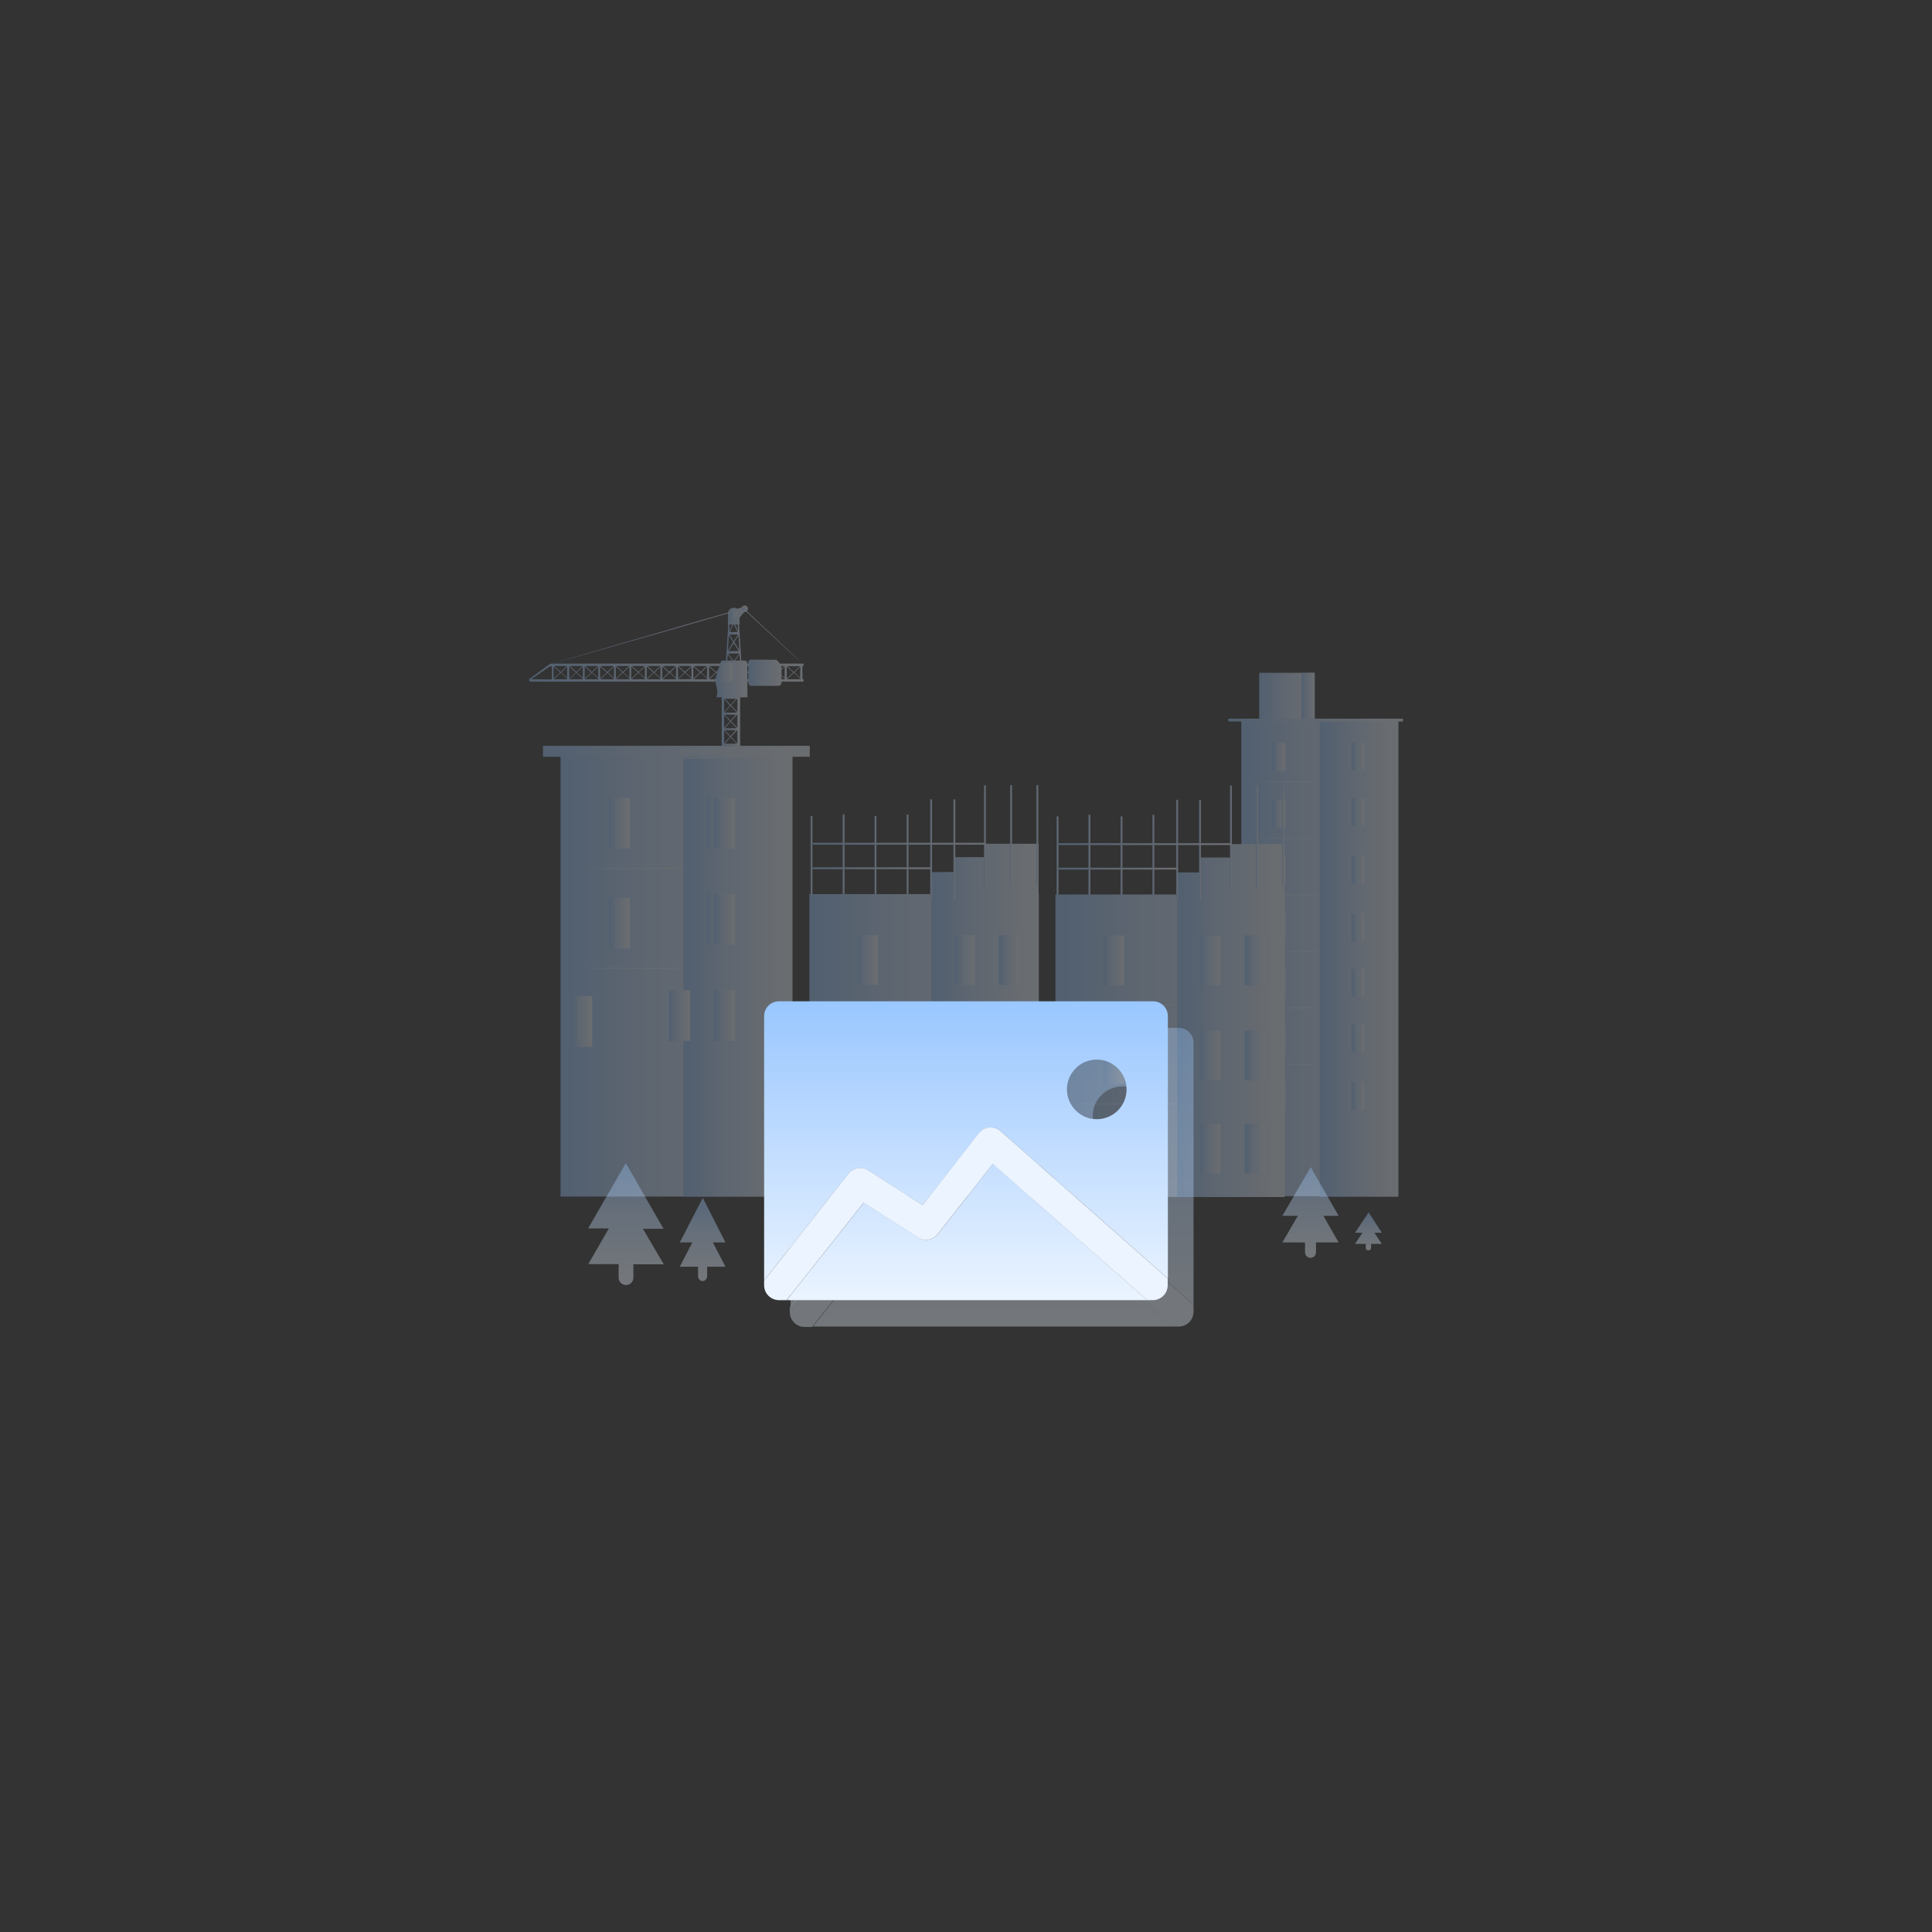 <svg xml:space="preserve" style="enable-background:new 0 0 1024 1024;" viewBox="0 0 1024 1024" y="0px" x="0px" xmlns:xlink="http://www.w3.org/1999/xlink" xmlns="http://www.w3.org/2000/svg" id="图层_1" version="1.1">
<rect x="0" y="0" width="1024" height="1024" fill="#333333" stroke="none"/>
<style type="text/css">
	.st0{opacity:0.35;fill:url(#SVGID_1_);enable-background:new    ;}
	.st1{opacity:0.3;}
	.st2{fill:url(#SVGID_2_);}
	.st3{fill:url(#SVGID_3_);}
	.st4{fill:url(#SVGID_4_);}
	.st5{fill:url(#SVGID_5_);}
	.st6{fill:url(#SVGID_6_);}
	.st7{fill:url(#SVGID_7_);}
	.st8{fill:url(#SVGID_8_);}
	.st9{fill:url(#SVGID_9_);}
	.st10{fill:url(#SVGID_10_);}
	.st11{fill:url(#SVGID_11_);}
	.st12{fill:url(#SVGID_12_);}
	.st13{fill:url(#SVGID_13_);}
	.st14{fill:url(#SVGID_14_);}
	.st15{fill:url(#SVGID_15_);}
	.st16{fill:url(#SVGID_16_);}
	.st17{fill:url(#SVGID_17_);}
	.st18{fill:url(#SVGID_18_);}
	.st19{fill:url(#SVGID_19_);}
	.st20{fill:url(#SVGID_20_);}
	.st21{fill:url(#SVGID_21_);}
	.st22{fill:url(#SVGID_22_);}
	.st23{fill:url(#SVGID_23_);}
	.st24{fill:url(#SVGID_24_);}
	.st25{fill:url(#SVGID_25_);}
	.st26{fill:url(#SVGID_26_);}
	.st27{fill:url(#SVGID_27_);}
	.st28{fill:url(#SVGID_28_);}
	.st29{fill:url(#SVGID_29_);}
	.st30{fill:url(#SVGID_30_);}
	.st31{fill:url(#SVGID_31_);}
	.st32{fill:url(#SVGID_32_);}
	.st33{fill:url(#SVGID_33_);}
	.st34{fill:url(#SVGID_34_);}
	.st35{fill:url(#SVGID_35_);}
	.st36{fill:url(#SVGID_36_);}
	.st37{fill:url(#SVGID_37_);}
	.st38{fill:url(#SVGID_38_);}
	.st39{fill:url(#SVGID_39_);}
	.st40{fill:url(#SVGID_40_);}
	.st41{fill:url(#SVGID_41_);}
	.st42{fill:url(#SVGID_42_);}
	.st43{fill:url(#SVGID_43_);}
	.st44{fill:url(#SVGID_44_);}
	.st45{fill:url(#SVGID_45_);}
	.st46{fill:url(#SVGID_46_);}
	.st47{fill:url(#SVGID_47_);}
	.st48{fill:url(#SVGID_48_);}
	.st49{fill:url(#SVGID_49_);}
	.st50{fill:url(#SVGID_50_);}
	.st51{fill:url(#SVGID_51_);}
	.st52{fill:url(#SVGID_52_);}
	.st53{fill:url(#SVGID_53_);}
	.st54{fill:url(#SVGID_54_);}
	.st55{fill:url(#SVGID_55_);}
	.st56{fill:url(#SVGID_56_);}
	.st57{fill:url(#SVGID_57_);}
	.st58{fill:url(#SVGID_58_);}
	.st59{fill:url(#SVGID_59_);}
	.st60{fill:url(#SVGID_60_);}
	.st61{fill:url(#SVGID_61_);}
	.st62{fill:url(#SVGID_62_);}
	.st63{fill:url(#SVGID_63_);}
	.st64{fill:url(#SVGID_64_);}
	.st65{fill:url(#SVGID_65_);}
	.st66{fill:url(#SVGID_66_);}
	.st67{fill:url(#SVGID_67_);}
	.st68{fill:url(#SVGID_68_);}
	.st69{fill:url(#SVGID_69_);}
	.st70{fill:url(#SVGID_70_);}
	.st71{fill:url(#SVGID_71_);}
	.st72{fill:url(#SVGID_72_);}
	.st73{fill:url(#SVGID_73_);}
	.st74{fill:url(#SVGID_74_);}
	.st75{fill:url(#SVGID_75_);}
	.st76{fill:url(#SVGID_76_);}
	.st77{fill:url(#SVGID_77_);}
	.st78{fill:url(#SVGID_78_);}
	.st79{fill:url(#SVGID_79_);}
	.st80{fill:url(#SVGID_80_);}
	.st81{fill:url(#SVGID_81_);}
	.st82{fill:url(#SVGID_82_);}
	.st83{fill:url(#SVGID_83_);}
	.st84{fill:url(#SVGID_84_);}
	.st85{fill:url(#SVGID_85_);}
	.st86{fill:url(#SVGID_86_);}
	.st87{fill:url(#SVGID_87_);}
	.st88{fill:url(#SVGID_88_);}
	.st89{fill:url(#SVGID_89_);}
	.st90{fill:url(#SVGID_90_);}
	.st91{fill:url(#SVGID_91_);}
	.st92{fill:url(#SVGID_92_);}
	.st93{fill:url(#SVGID_93_);}
	.st94{fill:url(#SVGID_94_);}
	.st95{fill:url(#SVGID_95_);}
	.st96{fill:url(#SVGID_96_);}
	.st97{fill:url(#SVGID_97_);}
	.st98{fill:url(#SVGID_98_);}
	.st99{fill:url(#SVGID_99_);}
	.st100{fill:url(#SVGID_100_);}
	.st101{fill:url(#SVGID_101_);}
	.st102{fill:url(#SVGID_102_);}
	.st103{fill:url(#SVGID_103_);}
	.st104{fill:url(#SVGID_104_);}
	.st105{fill:url(#SVGID_105_);}
	.st106{fill:url(#SVGID_106_);}
	.st107{opacity:0.35;fill:#EBF4FF;enable-background:new    ;}
	.st108{fill:url(#SVGID_107_);}
	.st109{fill:#EBF4FF;}
	.st110{opacity:0.35;fill:url(#SVGID_108_);enable-background:new    ;}
	.st111{opacity:0.35;fill:url(#SVGID_109_);enable-background:new    ;}
	.st112{opacity:0.35;fill:url(#SVGID_110_);enable-background:new    ;}
	.st113{opacity:0.35;fill:url(#SVGID_111_);enable-background:new    ;}
</style>
<g>
	
		<linearGradient gradientTransform="matrix(1 0 0 -1 0 1025.008)" y2="321.908" x2="525.8" y1="480.208" x1="525.8" gradientUnits="userSpaceOnUse" id="SVGID_1_">
		<stop style="stop-color:#99C7FF" offset="0"></stop>
		<stop style="stop-color:#C2DDFF" offset="0.5"></stop>
		<stop style="stop-color:#EBF4FF" offset="1"></stop>
	</linearGradient>
	<path d="M463.6,636.1c2.5-3.2,7-4,10.5-1.8l28.7,18.4l29.9-38.1c1.3-1.7,3.3-2.8,5.5-3s4.3,0.5,6,1.9l88.4,78V552.7
		c0-4.4-3.5-7.9-7.9-7.9H426.9c-4.4,0-7.9,3.5-7.9,7.9v140L463.6,636.1z M595,575.8c8.7,0,15.8,7.1,15.8,15.8
		c0,8.7-7.1,15.8-15.8,15.8c-8.7,0-15.8-7.1-15.8-15.8C579.1,582.9,586.2,575.8,595,575.8z M540,631l81.8,72.1H430.9l40.7-51.6
		l28.8,18.4c3.4,2.2,8,1.4,10.5-1.8L540,631z" class="st0"></path>
	<g>
		<g class="st1">
			
				<linearGradient gradientTransform="matrix(1 0 0 -1 0 1025.008)" y2="566.658" x2="481.55" y1="566.658" x1="480.55" gradientUnits="userSpaceOnUse" id="SVGID_2_">
				<stop style="stop-color:#99C7FF" offset="0"></stop>
				<stop style="stop-color:#C2DDFF" offset="0.38"></stop>
				<stop style="stop-color:#EBF4FF" offset="0.934"></stop>
			</linearGradient>
			<rect height="53.3" width="1" class="st2" y="431.7" x="480.5"></rect>
			
				<linearGradient gradientTransform="matrix(1 0 0 -1 0 1025.008)" y2="565.858" x2="464.55" y1="565.858" x1="463.55" gradientUnits="userSpaceOnUse" id="SVGID_3_">
				<stop style="stop-color:#99C7FF" offset="0"></stop>
				<stop style="stop-color:#C2DDFF" offset="0.38"></stop>
				<stop style="stop-color:#EBF4FF" offset="0.934"></stop>
			</linearGradient>
			<rect height="53.3" width="1" class="st3" y="432.5" x="463.5"></rect>
			
				<linearGradient gradientTransform="matrix(1 0 0 -1 0 1025.008)" y2="566.758" x2="447.65" y1="566.758" x1="446.65" gradientUnits="userSpaceOnUse" id="SVGID_4_">
				<stop style="stop-color:#99C7FF" offset="0"></stop>
				<stop style="stop-color:#C2DDFF" offset="0.38"></stop>
				<stop style="stop-color:#EBF4FF" offset="0.934"></stop>
			</linearGradient>
			<rect height="53.3" width="1" class="st4" y="431.6" x="446.6"></rect>
			
				<linearGradient gradientTransform="matrix(1 0 0 -1 0 1025.008)" y2="565.858" x2="430.65" y1="565.858" x1="429.65" gradientUnits="userSpaceOnUse" id="SVGID_5_">
				<stop style="stop-color:#99C7FF" offset="0"></stop>
				<stop style="stop-color:#C2DDFF" offset="0.38"></stop>
				<stop style="stop-color:#EBF4FF" offset="0.934"></stop>
			</linearGradient>
			<rect height="53.3" width="1" class="st5" y="432.5" x="429.6"></rect>
			
				<linearGradient gradientTransform="matrix(1 0 0 -1 0 1025.008)" y2="470.958" x2="550.5" y1="470.958" x1="429" gradientUnits="userSpaceOnUse" id="SVGID_6_">
				<stop style="stop-color:#99C7FF" offset="0"></stop>
				<stop style="stop-color:#C2DDFF" offset="0.38"></stop>
				<stop style="stop-color:#EBF4FF" offset="0.934"></stop>
			</linearGradient>
			<rect height="160.3" width="121.5" class="st6" y="473.9" x="429"></rect>
			
				<linearGradient gradientTransform="matrix(1 0 0 -1 0 1025.008)" y2="470.958" x2="550.6" y1="470.958" x1="493.6" gradientUnits="userSpaceOnUse" id="SVGID_7_">
				<stop style="stop-color:#99C7FF" offset="0"></stop>
				<stop style="stop-color:#C2DDFF" offset="0.38"></stop>
				<stop style="stop-color:#EBF4FF" offset="0.934"></stop>
			</linearGradient>
			<rect height="160.3" width="57" class="st7" y="473.9" x="493.6"></rect>
			
				<linearGradient gradientTransform="matrix(1 0 0 -1 0 1025.008)" y2="516.158" x2="465.45" y1="516.158" x1="454.55" gradientUnits="userSpaceOnUse" id="SVGID_8_">
				<stop style="stop-color:#99C7FF" offset="0"></stop>
				<stop style="stop-color:#C2DDFF" offset="0.38"></stop>
				<stop style="stop-color:#EBF4FF" offset="0.934"></stop>
			</linearGradient>
			<rect height="26.5" width="10.9" class="st8" y="495.6" x="454.5"></rect>
			
				<linearGradient gradientTransform="matrix(1 0 0 -1 0 1025.008)" y2="412.258" x2="465.45" y1="412.258" x1="454.55" gradientUnits="userSpaceOnUse" id="SVGID_9_">
				<stop style="stop-color:#99C7FF" offset="0"></stop>
				<stop style="stop-color:#C2DDFF" offset="0.38"></stop>
				<stop style="stop-color:#EBF4FF" offset="0.934"></stop>
			</linearGradient>
			<rect height="26.5" width="10.9" class="st9" y="599.5" x="454.5"></rect>
			
				<linearGradient gradientTransform="matrix(1 0 0 -1 0 1025.008)" y2="492.408" x2="493.6" y1="492.408" x1="429" gradientUnits="userSpaceOnUse" id="SVGID_10_">
				<stop style="stop-color:#99C7FF" offset="0"></stop>
				<stop style="stop-color:#C2DDFF" offset="0.38"></stop>
				<stop style="stop-color:#EBF4FF" offset="0.934"></stop>
			</linearGradient>
			<path d="M493.6,532.6c0,0.3-14.5,0.5-32.3,0.5s-32.3-0.2-32.3-0.5s14.4-0.5,32.3-0.5S493.6,532.3,493.6,532.6z" class="st10"></path>
			
				<linearGradient gradientTransform="matrix(1 0 0 -1 0 1025.008)" y2="463.758" x2="465.45" y1="463.758" x1="454.55" gradientUnits="userSpaceOnUse" id="SVGID_11_">
				<stop style="stop-color:#99C7FF" offset="0"></stop>
				<stop style="stop-color:#C2DDFF" offset="0.38"></stop>
				<stop style="stop-color:#EBF4FF" offset="0.934"></stop>
			</linearGradient>
			<rect height="26.5" width="10.9" class="st11" y="548" x="454.5"></rect>
			
				<linearGradient gradientTransform="matrix(1 0 0 -1 0 1025.008)" y2="440.108" x2="493.6" y1="440.108" x1="429" gradientUnits="userSpaceOnUse" id="SVGID_12_">
				<stop style="stop-color:#99C7FF" offset="0"></stop>
				<stop style="stop-color:#C2DDFF" offset="0.38"></stop>
				<stop style="stop-color:#EBF4FF" offset="0.934"></stop>
			</linearGradient>
			<path d="M493.6,584.9c0,0.3-14.5,0.5-32.3,0.5s-32.3-0.3-32.3-0.5s14.4-0.5,32.3-0.5S493.6,584.6,493.6,584.9z" class="st12"></path>
			
				<linearGradient gradientTransform="matrix(1 0 0 -1 0 1025.008)" y2="516.158" x2="516.65" y1="516.158" x1="505.75" gradientUnits="userSpaceOnUse" id="SVGID_13_">
				<stop style="stop-color:#99C7FF" offset="0"></stop>
				<stop style="stop-color:#C2DDFF" offset="0.38"></stop>
				<stop style="stop-color:#EBF4FF" offset="0.934"></stop>
			</linearGradient>
			<rect height="26.5" width="10.9" class="st13" y="495.6" x="505.8"></rect>
			
				<linearGradient gradientTransform="matrix(1 0 0 -1 0 1025.008)" y2="516.158" x2="540.25" y1="516.158" x1="529.35" gradientUnits="userSpaceOnUse" id="SVGID_14_">
				<stop style="stop-color:#99C7FF" offset="0"></stop>
				<stop style="stop-color:#C2DDFF" offset="0.38"></stop>
				<stop style="stop-color:#EBF4FF" offset="0.934"></stop>
			</linearGradient>
			<rect height="26.5" width="10.9" class="st14" y="495.6" x="529.4"></rect>
			
				<linearGradient gradientTransform="matrix(1 0 0 -1 0 1025.008)" y2="465.758" x2="516.65" y1="465.758" x1="505.75" gradientUnits="userSpaceOnUse" id="SVGID_15_">
				<stop style="stop-color:#99C7FF" offset="0"></stop>
				<stop style="stop-color:#C2DDFF" offset="0.38"></stop>
				<stop style="stop-color:#EBF4FF" offset="0.934"></stop>
			</linearGradient>
			<rect height="26.5" width="10.9" class="st15" y="546" x="505.8"></rect>
			
				<linearGradient gradientTransform="matrix(1 0 0 -1 0 1025.008)" y2="465.758" x2="540.25" y1="465.758" x1="529.35" gradientUnits="userSpaceOnUse" id="SVGID_16_">
				<stop style="stop-color:#99C7FF" offset="0"></stop>
				<stop style="stop-color:#C2DDFF" offset="0.38"></stop>
				<stop style="stop-color:#EBF4FF" offset="0.934"></stop>
			</linearGradient>
			<rect height="26.5" width="10.9" class="st16" y="546" x="529.4"></rect>
			
				<linearGradient gradientTransform="matrix(1 0 0 -1 0 1025.008)" y2="415.358" x2="516.65" y1="415.358" x1="505.75" gradientUnits="userSpaceOnUse" id="SVGID_17_">
				<stop style="stop-color:#99C7FF" offset="0"></stop>
				<stop style="stop-color:#C2DDFF" offset="0.38"></stop>
				<stop style="stop-color:#EBF4FF" offset="0.934"></stop>
			</linearGradient>
			<rect height="26.5" width="10.9" class="st17" y="596.4" x="505.8"></rect>
			
				<linearGradient gradientTransform="matrix(1 0 0 -1 0 1025.008)" y2="415.358" x2="540.25" y1="415.358" x1="529.35" gradientUnits="userSpaceOnUse" id="SVGID_18_">
				<stop style="stop-color:#99C7FF" offset="0"></stop>
				<stop style="stop-color:#C2DDFF" offset="0.38"></stop>
				<stop style="stop-color:#EBF4FF" offset="0.934"></stop>
			</linearGradient>
			<rect height="26.5" width="10.9" class="st18" y="596.4" x="529.4"></rect>
			
				<linearGradient gradientTransform="matrix(1 0 0 -1 0 1025.008)" y2="563.058" x2="550.5" y1="563.058" x1="493.6" gradientUnits="userSpaceOnUse" id="SVGID_19_">
				<stop style="stop-color:#99C7FF" offset="0"></stop>
				<stop style="stop-color:#C2DDFF" offset="0.38"></stop>
				<stop style="stop-color:#EBF4FF" offset="0.934"></stop>
			</linearGradient>
			<polygon points="493.6,476.7 493.6,462.2 505.8,462.2 505.8,454.3 522,454.3 522,447.2 550.5,447.2 550.5,475.5" class="st19"></polygon>
			
				<linearGradient gradientTransform="matrix(1 0 0 -1 0 1025.008)" y2="574.658" x2="494.05" y1="574.658" x1="493.05" gradientUnits="userSpaceOnUse" id="SVGID_20_">
				<stop style="stop-color:#99C7FF" offset="0"></stop>
				<stop style="stop-color:#C2DDFF" offset="0.38"></stop>
				<stop style="stop-color:#EBF4FF" offset="0.934"></stop>
			</linearGradient>
			<rect height="53.3" width="1" class="st20" y="423.7" x="493"></rect>
			
				<linearGradient gradientTransform="matrix(1 0 0 -1 0 1025.008)" y2="574.658" x2="506.25" y1="574.658" x1="505.25" gradientUnits="userSpaceOnUse" id="SVGID_21_">
				<stop style="stop-color:#99C7FF" offset="0"></stop>
				<stop style="stop-color:#C2DDFF" offset="0.38"></stop>
				<stop style="stop-color:#EBF4FF" offset="0.934"></stop>
			</linearGradient>
			<rect height="53.3" width="1" class="st21" y="423.7" x="505.3"></rect>
			
				<linearGradient gradientTransform="matrix(1 0 0 -1 0 1025.008)" y2="582.158" x2="522.55" y1="582.158" x1="521.55" gradientUnits="userSpaceOnUse" id="SVGID_22_">
				<stop style="stop-color:#99C7FF" offset="0"></stop>
				<stop style="stop-color:#C2DDFF" offset="0.38"></stop>
				<stop style="stop-color:#EBF4FF" offset="0.934"></stop>
			</linearGradient>
			<rect height="53.3" width="1" class="st22" y="416.2" x="521.5"></rect>
			
				<linearGradient gradientTransform="matrix(1 0 0 -1 0 1025.008)" y2="582.158" x2="550.25" y1="582.158" x1="549.25" gradientUnits="userSpaceOnUse" id="SVGID_23_">
				<stop style="stop-color:#99C7FF" offset="0"></stop>
				<stop style="stop-color:#C2DDFF" offset="0.38"></stop>
				<stop style="stop-color:#EBF4FF" offset="0.934"></stop>
			</linearGradient>
			<rect height="53.3" width="1" class="st23" y="416.2" x="549.3"></rect>
			
				<linearGradient gradientTransform="matrix(1 0 0 -1 0 1025.008)" y2="582.158" x2="536.35" y1="582.158" x1="535.35" gradientUnits="userSpaceOnUse" id="SVGID_24_">
				<stop style="stop-color:#99C7FF" offset="0"></stop>
				<stop style="stop-color:#C2DDFF" offset="0.38"></stop>
				<stop style="stop-color:#EBF4FF" offset="0.934"></stop>
			</linearGradient>
			<rect height="53.3" width="1" class="st24" y="416.2" x="535.4"></rect>
			
				<linearGradient gradientTransform="matrix(1 0 0 -1 0 1025.008)" y2="564.808" x2="493.5" y1="564.808" x1="430.6" gradientUnits="userSpaceOnUse" id="SVGID_25_">
				<stop style="stop-color:#99C7FF" offset="0"></stop>
				<stop style="stop-color:#C2DDFF" offset="0.38"></stop>
				<stop style="stop-color:#EBF4FF" offset="0.934"></stop>
			</linearGradient>
			<rect height="1" width="62.9" class="st25" y="459.7" x="430.6"></rect>
			
				<linearGradient gradientTransform="matrix(1 0 0 -1 0 1025.008)" y2="577.808" x2="522.2" y1="577.808" x1="430.8" gradientUnits="userSpaceOnUse" id="SVGID_26_">
				<stop style="stop-color:#99C7FF" offset="0"></stop>
				<stop style="stop-color:#C2DDFF" offset="0.38"></stop>
				<stop style="stop-color:#EBF4FF" offset="0.934"></stop>
			</linearGradient>
			<rect height="1" width="91.4" class="st26" y="446.7" x="430.8"></rect>
			
				<linearGradient gradientTransform="matrix(1 0 0 -1 0 1025.008)" y2="688.858" x2="396.36" y1="688.858" x1="384.65" gradientUnits="userSpaceOnUse" id="SVGID_27_">
				<stop style="stop-color:#99C7FF" offset="0"></stop>
				<stop style="stop-color:#C2DDFF" offset="0.38"></stop>
				<stop style="stop-color:#EBF4FF" offset="0.934"></stop>
			</linearGradient>
			<path d="M384.7,351.4h0.7l0.3-4.5l2.9,3.7l-0.6,0.8h0.6l0.3-0.4l0.3,0.4h0.6l-0.6-0.8l2.8-3.7l0.3,4.5h0.7
				l-1.3-20.4h0.1h0.1c0.1,0,0.1-0.1,0.1-0.2v-0.2l0,0v-3.2l2.5-3c0.9,0.1,1.8-0.6,1.9-1.6c0.1-0.9-0.6-1.8-1.6-1.9
				c-0.4,0-0.7,0.1-1.1,0.3c-0.3,0.2-0.6,0.5-0.7,0.9l-2.4,0.5c-1.4-0.9-3.4-0.5-4.3,0.9c-0.3,0.5-0.5,1.1-0.5,1.7v5.4l0,0v0.2
				c0,0.1,0.1,0.2,0.2,0.2l0,0L384.7,351.4z M389,331l2,4h-4.2l1.9-4H389z M386.5,334.7l0.2-3.7h1.5L386.5,334.7z M391,331l0.2,3.4
				l-1.6-3.4H391L391,331z M391.9,344.6l-2.7-4.3l2.2-3.6L391.9,344.6z M388.9,339.9l-2.3-3.6h4.5L388.9,339.9z M388.6,340.3
				l-2.8,4.5l0.5-8L388.6,340.3z M391.6,345.1h-5.4l2.7-4.3L391.6,345.1z M388.9,350.3l-3-3.9h6L388.9,350.3z" class="st27"></path>
			
				<linearGradient gradientTransform="matrix(1 0 0 -1 0 1025.008)" y2="609.408" x2="392.25" y1="609.408" x1="382.45" gradientUnits="userSpaceOnUse" id="SVGID_28_">
				<stop style="stop-color:#99C7FF" offset="0"></stop>
				<stop style="stop-color:#C2DDFF" offset="0.38"></stop>
				<stop style="stop-color:#EBF4FF" offset="0.934"></stop>
			</linearGradient>
			<path d="M382.5,364.6v105.6h1.4v-0.9h7v0.9h1.4V364.6h-1.4v4.4l-3.4-3.6l3.1-3.4h0.5v-1h-7.7v1h0.4l3.2,3.4
				l-3.1,3.5v-4.3H382.5L382.5,364.6z M390.8,452.9v7l-3.4-3.6l3.1-3.4H390.8z M387.2,456l-3-3.2h5.8L387.2,456z M384.1,451.8
				l3.1-3.5l3.3,3.5H384.1z M387.5,448.1l3.1-3.4h0.2v7L387.5,448.1z M387.2,447.8l-3-3.2h5.8L387.2,447.8z M384.1,443.6l3.1-3.5
				l3.3,3.5H384.1z M387.5,439.8l3.1-3.4h0.2v7L387.5,439.8z M387.2,439.5l-2.9-3.1h5.8L387.2,439.5z M384.1,435.4l3.1-3.5l3.3,3.5
				H384.1z M387.5,431.6l3.1-3.4h0.2v7L387.5,431.6z M387.2,431.4l-3-3.2h5.8L387.2,431.4z M384.1,427.2l3.1-3.5l3.3,3.5H384.1z
				 M387.5,423.4l3.1-3.4h0.2v7L387.5,423.4z M387.2,423.1l-3-3.2h5.8L387.2,423.1z M384.1,418.9l3.1-3.5l3.3,3.5H384.1z
				 M387.5,415.2l3.1-3.4h0.2v7L387.5,415.2z M387.2,414.9l-3-3.2h5.8L387.2,414.9z M384.1,410.7l3.1-3.5l3.3,3.5H384.1z
				 M387.5,406.9l3.1-3.4h0.2v7L387.5,406.9z M387.2,406.7l-2.9-3.3h5.8L387.2,406.7z M384.1,402.5l3.1-3.5l3.3,3.5H384.1z
				 M387.5,398.7l3.1-3.4h0.2v7L387.5,398.7z M387.2,398.4l-3-3.2h5.8L387.2,398.4z M384.1,394.2l3.1-3.5l3.3,3.5H384.1z
				 M387.5,390.5l3.1-3.4h0.2v7L387.5,390.5z M387.2,390.2l-3-3.2h5.8L387.2,390.2z M384.1,386l3.1-3.5l3.3,3.5H384.1z M387.5,382.2
				l3.1-3.4h0.2v7L387.5,382.2z M387.2,382l-3-3.2h5.8L387.2,382z M384.1,460.1l3.1-3.5l3.3,3.5H384.1z M383.8,459.8V453l3.1,3.4
				L383.8,459.8z M383.8,451.6v-6.8l3.1,3.4L383.8,451.6z M383.8,443.3v-6.8l3.1,3.4L383.8,443.3z M383.8,435.1v-6.8l3.1,3.4
				L383.8,435.1z M383.8,426.9v-6.8l3.1,3.4L383.8,426.9z M383.8,418.6v-6.8l3.1,3.4L383.8,418.6z M383.8,410.4v-6.8l3.1,3.4
				L383.8,410.4z M383.8,402.2v-6.9l3.1,3.4L383.8,402.2z M383.8,393.9v-6.8l3.1,3.4L383.8,393.9z M383.8,385.7v-6.8l3.1,3.4
				L383.8,385.7z M387.2,374.1l3.4,3.6h-6.7L387.2,374.1z M383.8,377.3v-6.8l3.1,3.4L383.8,377.3z M387.5,373.8l3.1-3.4h0.2v7
				L387.5,373.8z M390.8,468.2l-3.4-3.6l3.1-3.4h0.2L390.8,468.2L390.8,468.2z M387.2,464.3l-3-3.2h5.8L387.2,464.3z M387,464.6
				l-3.1,3.4v-6.8L387,464.6z M384.3,370.4h5.8l-2.9,3.2L384.3,370.4z M390.5,468.3h-6.4l3.1-3.5L390.5,468.3z M387.3,365.2l-3-3.2
				h5.8L387.3,365.2z M387.3,365.8l3.4,3.6H384L387.3,365.8z" class="st28"></path>
			
				<linearGradient gradientTransform="matrix(1 0 0 -1 0 1025.008)" y2="668.508" x2="425.9" y1="668.508" x1="280.4" gradientUnits="userSpaceOnUse" id="SVGID_29_">
				<stop style="stop-color:#99C7FF" offset="0"></stop>
				<stop style="stop-color:#C2DDFF" offset="0.38"></stop>
				<stop style="stop-color:#EBF4FF" offset="0.934"></stop>
			</linearGradient>
			<path d="M280.4,360.4v0.1c0,0.4,0.4,0.8,0.8,0.8h144.7V360h-0.6v-7h0.6v-1.3H292.6c-0.6,0-1.2,0.2-1.7,0.6
				l-10.2,7.5C280.5,359.9,280.4,360.1,280.4,360.4z M293.7,353h6.8l-3.3,3.1L293.7,353z M296.9,356.4l-3.5,3.3v-6.4L296.9,356.4z
				 M300.6,359.3l-3.2-2.9l3.2-3V359.3z M302,353h6.8l-3.3,3.1L302,353z M305.2,356.4l-3.5,3.3v-6.4L305.2,356.4z M308.9,359.3
				l-3.2-2.9l3.2-3V359.3z M310.2,353h6.8l-3.3,3.1L310.2,353z M313.4,356.4l-3.5,3.3v-6.4L313.4,356.4z M317.1,359.3l-3.2-2.9
				l3.2-3V359.3z M318.4,353h6.9l-3.4,3.1L318.4,353z M321.6,356.4l-3.5,3.3v-6.4L321.6,356.4z M325.4,359.3l-3.2-2.9l3.2-3V359.3z
				 M326.7,353h6.8l-3.4,3.1L326.7,353z M329.9,356.4l-3.5,3.3v-6.4L329.9,356.4z M333.6,359.3l-3.2-2.9l3.2-3V359.3z M334.9,353
				h6.8l-3.3,3.1L334.9,353z M338.1,356.4l-3.5,3.3v-6.4L338.1,356.4z M341.8,359.3l-3.2-2.9l3.2-3V359.3z M343.2,353h6.8l-3.4,3.1
				L343.2,353z M346.3,356.4l-3.5,3.3v-6.4L346.3,356.4z M350,359.3l-3.1-2.9l3.2-3L350,359.3z M351.4,353h6.8l-3.4,3.1L351.4,353z
				 M354.5,356.4l-3.5,3.3v-6.4L354.5,356.4z M358.3,359.3l-3.1-2.9l3.2-3L358.3,359.3z M359.3,353.3l3.5,3.2l-3.4,3.2L359.3,353.3z
				 M358.3,360h-7l3.6-3.4l3.4,3.1V360z M350,360h-7l3.6-3.4l3.4,3.1V360z M341.8,360h-7l3.6-3.4l3.4,3.1V360z M333.6,360h-7
				l3.6-3.4l3.4,3.1V360z M325.3,360h-7l3.6-3.4l3.4,3.1V360z M317.1,360h-7l3.6-3.4l3.4,3.1V360z M308.8,360h-7l3.6-3.4l3.4,3.1
				V360z M300.6,360h-7l3.6-3.4l3.4,3.1V360z M359.9,353h6.5l-3.4,3.1l-3.4-3.1H359.9z M424.1,359.3l-3.1-2.9l3.2-3L424.1,359.3z
				 M420.7,356.2l-3.4-3.1h6.8L420.7,356.2z M367.8,353h6.8l-3.3,3.1L367.8,353z M371,356.4l-3.5,3.3v-6.4L371,356.4z M374.7,359.3
				l-3.1-2.9l3.2-3L374.7,359.3z M376.1,353h6.8l-3.4,3.1L376.1,353z M379.3,356.4l-3.5,3.3v-6.4L379.3,356.4z M383,359.3l-3.2-2.9
				l3.2-3V359.3z M384.4,353h6.8l-3.4,3.1L384.4,353z M387.5,356.4l-3.5,3.3v-6.4L387.5,356.4z M391.2,359.3l-3.2-2.9l3.2-3V359.3z
				 M392.6,353h6.8l-3.4,3.1L392.6,353z M395.8,356.4l-3.5,3.3v-6.4L395.8,356.4z M399.5,359.3l-3.2-2.9l3.2-3V359.3z M400.8,353
				h6.8l-3.3,3.1L400.8,353z M404,356.4l-3.5,3.3v-6.4L404,356.4z M407.7,359.3l-3.2-2.9l3.2-3V359.3z M409.1,353h6.8l-3.4,3.1
				L409.1,353z M412.2,356.4l-3.5,3.3v-6.4L412.2,356.4z M415.9,359.3l-3.2-2.9l3.2-3V359.3z M420.5,356.4l-3.5,3.3v-6.4
				L420.5,356.4z M415.9,360h-7l3.6-3.4l3.4,3.1V360z M407.7,360h-7l3.6-3.4l3.4,3.1V360z M399.5,360h-7l3.6-3.4l3.4,3.1V360z
				 M391.2,360h-7l3.6-3.4l3.4,3.1V360z M383,360h-7l3.6-3.4l3.4,3.1V360z M374.8,360h-7l3.6-3.4l3.4,3.1V360z M366.5,359.3
				l-3.2-2.9l3.2-3V359.3z M424.2,360h-7l3.6-3.4l3.4,3.1V360z M359.9,360h-0.4l3.6-3.4l3.4,3.1v0.2L359.9,360L359.9,360z
				 M281.6,360l9.3-6.4c0.5-0.3,1-0.5,1.6-0.5v7L281.6,360z" class="st29"></path>
			
				<linearGradient gradientTransform="matrix(1 0 0 -1 0 1025.008)" y2="665.158" x2="396.15" y1="665.158" x1="378.95" gradientUnits="userSpaceOnUse" id="SVGID_30_">
				<stop style="stop-color:#99C7FF" offset="0"></stop>
				<stop style="stop-color:#C2DDFF" offset="0.38"></stop>
				<stop style="stop-color:#EBF4FF" offset="0.934"></stop>
			</linearGradient>
			<path d="M396.1,351.5c-0.1,4.5,0.1,18.1,0.1,18.1h-16.4l0.4-2.7c0.1-0.3,0.1-0.6,0-0.8l-1.2-5.9l2.9-9.1
				c0.2-0.6,0.7-1,1.3-1h11.4C395.5,350.1,396.1,350.7,396.1,351.5L396.1,351.5z" class="st30"></path>
			
				<linearGradient gradientTransform="matrix(1 0 0 -1 0 1025.008)" y2="668.608" x2="388.55" y1="668.608" x1="379.95" gradientUnits="userSpaceOnUse" id="SVGID_31_">
				<stop style="stop-color:#99C7FF" offset="0"></stop>
				<stop style="stop-color:#C2DDFF" offset="0.38"></stop>
				<stop style="stop-color:#EBF4FF" offset="0.934"></stop>
			</linearGradient>
			<polygon points="388.6,351.4 388.6,361.4 380.8,361.4 380,360.3 383,351.4" class="st31"></polygon>
			
				<linearGradient gradientTransform="matrix(1 0 0 -1 0 1025.008)" y2="688.008" x2="424.1" y1="688.008" x1="292.6" gradientUnits="userSpaceOnUse" id="SVGID_32_">
				<stop style="stop-color:#99C7FF" offset="0"></stop>
				<stop style="stop-color:#C2DDFF" offset="0.38"></stop>
				<stop style="stop-color:#EBF4FF" offset="0.934"></stop>
			</linearGradient>
			<path d="M292.6,351.7c0.1-0.1,0.2-0.1,0.3-0.1l1.1-0.3l4.1-1.2l15.1-4.4l49.8-14.5l31-8.9h0.1l0.1,0.1l29.9,28.1
				c-0.2-0.1-0.4-0.3-0.6-0.5c-0.4-0.3-0.9-0.8-1.7-1.5c-1.4-1.3-3.6-3.2-6.2-5.7c-5.3-4.9-12.8-11.9-21.8-20.2l0.2,0.1l-31,9
				l-49.7,14.2l-15.1,4.3l-4.1,1.1l-1.1,0.3L292.6,351.7z" class="st32"></path>
			
				<linearGradient gradientTransform="matrix(1 0 0 -1 0 1025.008)" y2="668.458" x2="414.194" y1="668.458" x1="396.55" gradientUnits="userSpaceOnUse" id="SVGID_33_">
				<stop style="stop-color:#99C7FF" offset="0"></stop>
				<stop style="stop-color:#C2DDFF" offset="0.38"></stop>
				<stop style="stop-color:#EBF4FF" offset="0.934"></stop>
			</linearGradient>
			<path d="M410.9,349.7c0.5,0,0.9,0.2,1.3,0.6c0.8,0.9,1.9,2.7,2,2.8s0,6,0,8.8c0,0.9-0.7,1.6-1.6,1.6h-14.4
				c-0.9,0-1.6-0.7-1.6-1.6l0,0v-10.7c0-0.9,0.7-1.6,1.6-1.6l0,0L410.9,349.7z" class="st33"></path>
			
				<linearGradient gradientTransform="matrix(1 0 0 -1 0 1025.008)" y2="699.458" x2="390.95" y1="699.458" x1="386.65" gradientUnits="userSpaceOnUse" id="SVGID_34_">
				<stop style="stop-color:#99C7FF" offset="0"></stop>
				<stop style="stop-color:#C2DDFF" offset="0.38"></stop>
				<stop style="stop-color:#EBF4FF" offset="0.934"></stop>
			</linearGradient>
			<path d="M386.7,325.6c0,1.2,1,2.1,2.2,2.1s2.1-1,2.1-2.2c0-1.2-1-2.1-2.1-2.1C387.6,323.5,386.7,324.4,386.7,325.6
				L386.7,325.6z" class="st34"></path>
			
				<linearGradient gradientTransform="matrix(1 0 0 -1 0 1025.008)" y2="702.208" x2="395.75" y1="702.208" x1="393.35" gradientUnits="userSpaceOnUse" id="SVGID_35_">
				<stop style="stop-color:#99C7FF" offset="0"></stop>
				<stop style="stop-color:#C2DDFF" offset="0.38"></stop>
				<stop style="stop-color:#EBF4FF" offset="0.934"></stop>
			</linearGradient>
			<circle r="1.2" cy="322.8" cx="394.6" class="st35"></circle>
			
				<linearGradient gradientTransform="matrix(1 0 0 -1 0 1025.008)" y2="517.308" x2="741.1" y1="517.308" x1="657.9" gradientUnits="userSpaceOnUse" id="SVGID_36_">
				<stop style="stop-color:#99C7FF" offset="0"></stop>
				<stop style="stop-color:#C2DDFF" offset="0.38"></stop>
				<stop style="stop-color:#EBF4FF" offset="0.934"></stop>
			</linearGradient>
			<rect height="252.6" width="83.2" class="st36" y="381.4" x="657.9"></rect>
			
				<linearGradient gradientTransform="matrix(1 0 0 -1 0 1025.008)" y2="516.658" x2="741.15" y1="516.658" x1="699.55" gradientUnits="userSpaceOnUse" id="SVGID_37_">
				<stop style="stop-color:#99C7FF" offset="0"></stop>
				<stop style="stop-color:#C2DDFF" offset="0.38"></stop>
				<stop style="stop-color:#EBF4FF" offset="0.934"></stop>
			</linearGradient>
			<rect height="251.9" width="41.6" class="st37" y="382.4" x="699.5"></rect>
			
				<linearGradient gradientTransform="matrix(1 0 0 -1 0 1025.008)" y2="655.458" x2="696.85" y1="655.458" x1="667.45" gradientUnits="userSpaceOnUse" id="SVGID_38_">
				<stop style="stop-color:#99C7FF" offset="0"></stop>
				<stop style="stop-color:#C2DDFF" offset="0.38"></stop>
				<stop style="stop-color:#EBF4FF" offset="0.934"></stop>
			</linearGradient>
			<rect height="25.9" width="29.4" class="st38" y="356.6" x="667.4"></rect>
			
				<linearGradient gradientTransform="matrix(1 0 0 -1 0 1025.008)" y2="655.458" x2="696.85" y1="655.458" x1="689.85" gradientUnits="userSpaceOnUse" id="SVGID_39_">
				<stop style="stop-color:#99C7FF" offset="0"></stop>
				<stop style="stop-color:#C2DDFF" offset="0.38"></stop>
				<stop style="stop-color:#EBF4FF" offset="0.934"></stop>
			</linearGradient>
			<rect height="25.9" width="7" class="st39" y="356.6" x="689.8"></rect>
			
				<linearGradient gradientTransform="matrix(1 0 0 -1 0 1025.008)" y2="643.358" x2="743.6" y1="643.358" x1="651" gradientUnits="userSpaceOnUse" id="SVGID_40_">
				<stop style="stop-color:#99C7FF" offset="0"></stop>
				<stop style="stop-color:#C2DDFF" offset="0.38"></stop>
				<stop style="stop-color:#EBF4FF" offset="0.934"></stop>
			</linearGradient>
			<polyline points="651,382.4 651,380.9 743.6,380.9 743.6,382.4" class="st40"></polyline>
			
				<linearGradient gradientTransform="matrix(1 0 0 -1 0 1025.008)" y2="623.858" x2="681.35" y1="623.858" x1="674.35" gradientUnits="userSpaceOnUse" id="SVGID_41_">
				<stop style="stop-color:#99C7FF" offset="0"></stop>
				<stop style="stop-color:#C2DDFF" offset="0.38"></stop>
				<stop style="stop-color:#EBF4FF" offset="0.934"></stop>
			</linearGradient>
			<rect height="14.9" width="7" class="st41" y="393.7" x="674.3"></rect>
			
				<linearGradient gradientTransform="matrix(1 0 0 -1 0 1025.008)" y2="610.608" x2="699.55" y1="610.608" x1="657.95" gradientUnits="userSpaceOnUse" id="SVGID_42_">
				<stop style="stop-color:#99C7FF" offset="0"></stop>
				<stop style="stop-color:#C2DDFF" offset="0.38"></stop>
				<stop style="stop-color:#EBF4FF" offset="0.934"></stop>
			</linearGradient>
			<path d="M699.5,414.4c0,0.2-9.3,0.3-20.8,0.3s-20.8-0.1-20.8-0.3c0-0.2,9.3-0.3,20.8-0.3S699.5,414.3,699.5,414.4z" class="st42"></path>
			
				<linearGradient gradientTransform="matrix(1 0 0 -1 0 1025.008)" y2="623.858" x2="723.35" y1="623.858" x1="716.35" gradientUnits="userSpaceOnUse" id="SVGID_43_">
				<stop style="stop-color:#99C7FF" offset="0"></stop>
				<stop style="stop-color:#C2DDFF" offset="0.38"></stop>
				<stop style="stop-color:#EBF4FF" offset="0.934"></stop>
			</linearGradient>
			<rect height="14.9" width="7" class="st43" y="393.7" x="716.3"></rect>
			
				<linearGradient gradientTransform="matrix(1 0 0 -1 0 1025.008)" y2="610.608" x2="741.55" y1="610.608" x1="699.95" gradientUnits="userSpaceOnUse" id="SVGID_44_">
				<stop style="stop-color:#99C7FF" offset="0"></stop>
				<stop style="stop-color:#C2DDFF" offset="0.38"></stop>
				<stop style="stop-color:#EBF4FF" offset="0.934"></stop>
			</linearGradient>
			<path d="M741.5,414.4c0,0.2-9.3,0.3-20.8,0.3s-20.8-0.1-20.8-0.3c0-0.2,9.3-0.3,20.8-0.3S741.5,414.3,741.5,414.4z" class="st44"></path>
			
				<linearGradient gradientTransform="matrix(1 0 0 -1 0 1025.008)" y2="594.358" x2="723.35" y1="594.358" x1="716.35" gradientUnits="userSpaceOnUse" id="SVGID_45_">
				<stop style="stop-color:#99C7FF" offset="0"></stop>
				<stop style="stop-color:#C2DDFF" offset="0.38"></stop>
				<stop style="stop-color:#EBF4FF" offset="0.934"></stop>
			</linearGradient>
			<rect height="14.9" width="7" class="st45" y="423.2" x="716.3"></rect>
			
				<linearGradient gradientTransform="matrix(1 0 0 -1 0 1025.008)" y2="581.108" x2="741.55" y1="581.108" x1="699.95" gradientUnits="userSpaceOnUse" id="SVGID_46_">
				<stop style="stop-color:#99C7FF" offset="0"></stop>
				<stop style="stop-color:#C2DDFF" offset="0.38"></stop>
				<stop style="stop-color:#EBF4FF" offset="0.934"></stop>
			</linearGradient>
			<path d="M741.5,443.9c0,0.2-9.3,0.3-20.8,0.3s-20.8-0.1-20.8-0.3c0-0.2,9.3-0.3,20.8-0.3S741.5,443.8,741.5,443.9z" class="st46"></path>
			
				<linearGradient gradientTransform="matrix(1 0 0 -1 0 1025.008)" y2="563.958" x2="723.35" y1="563.958" x1="716.35" gradientUnits="userSpaceOnUse" id="SVGID_47_">
				<stop style="stop-color:#99C7FF" offset="0"></stop>
				<stop style="stop-color:#C2DDFF" offset="0.38"></stop>
				<stop style="stop-color:#EBF4FF" offset="0.934"></stop>
			</linearGradient>
			<rect height="14.9" width="7" class="st47" y="453.6" x="716.3"></rect>
			
				<linearGradient gradientTransform="matrix(1 0 0 -1 0 1025.008)" y2="550.708" x2="741.55" y1="550.708" x1="699.95" gradientUnits="userSpaceOnUse" id="SVGID_48_">
				<stop style="stop-color:#99C7FF" offset="0"></stop>
				<stop style="stop-color:#C2DDFF" offset="0.38"></stop>
				<stop style="stop-color:#EBF4FF" offset="0.934"></stop>
			</linearGradient>
			<path d="M741.5,474.3c0,0.2-9.3,0.3-20.8,0.3s-20.8-0.1-20.8-0.3c0-0.2,9.3-0.3,20.8-0.3S741.5,474.1,741.5,474.3z" class="st48"></path>
			
				<linearGradient gradientTransform="matrix(1 0 0 -1 0 1025.008)" y2="533.558" x2="723.35" y1="533.558" x1="716.35" gradientUnits="userSpaceOnUse" id="SVGID_49_">
				<stop style="stop-color:#99C7FF" offset="0"></stop>
				<stop style="stop-color:#C2DDFF" offset="0.38"></stop>
				<stop style="stop-color:#EBF4FF" offset="0.934"></stop>
			</linearGradient>
			<rect height="14.9" width="7" class="st49" y="484" x="716.3"></rect>
			
				<linearGradient gradientTransform="matrix(1 0 0 -1 0 1025.008)" y2="520.308" x2="741.55" y1="520.308" x1="699.95" gradientUnits="userSpaceOnUse" id="SVGID_50_">
				<stop style="stop-color:#99C7FF" offset="0"></stop>
				<stop style="stop-color:#C2DDFF" offset="0.38"></stop>
				<stop style="stop-color:#EBF4FF" offset="0.934"></stop>
			</linearGradient>
			<path d="M741.5,504.7c0,0.2-9.3,0.3-20.8,0.3s-20.8-0.1-20.8-0.3s9.3-0.3,20.8-0.3S741.5,504.5,741.5,504.7z" class="st50"></path>
			
				<linearGradient gradientTransform="matrix(1 0 0 -1 0 1025.008)" y2="504.058" x2="723.35" y1="504.058" x1="716.35" gradientUnits="userSpaceOnUse" id="SVGID_51_">
				<stop style="stop-color:#99C7FF" offset="0"></stop>
				<stop style="stop-color:#C2DDFF" offset="0.38"></stop>
				<stop style="stop-color:#EBF4FF" offset="0.934"></stop>
			</linearGradient>
			<rect height="14.9" width="7" class="st51" y="513.5" x="716.3"></rect>
			
				<linearGradient gradientTransform="matrix(1 0 0 -1 0 1025.008)" y2="490.808" x2="741.55" y1="490.808" x1="699.95" gradientUnits="userSpaceOnUse" id="SVGID_52_">
				<stop style="stop-color:#99C7FF" offset="0"></stop>
				<stop style="stop-color:#C2DDFF" offset="0.38"></stop>
				<stop style="stop-color:#EBF4FF" offset="0.934"></stop>
			</linearGradient>
			<path d="M741.5,534.2c0,0.2-9.3,0.3-20.8,0.3s-20.8-0.1-20.8-0.3c0-0.2,9.3-0.3,20.8-0.3S741.5,534,741.5,534.2z" class="st52"></path>
			
				<linearGradient gradientTransform="matrix(1 0 0 -1 0 1025.008)" y2="474.458" x2="723.35" y1="474.458" x1="716.35" gradientUnits="userSpaceOnUse" id="SVGID_53_">
				<stop style="stop-color:#99C7FF" offset="0"></stop>
				<stop style="stop-color:#C2DDFF" offset="0.38"></stop>
				<stop style="stop-color:#EBF4FF" offset="0.934"></stop>
			</linearGradient>
			<rect height="14.9" width="7" class="st53" y="543.1" x="716.3"></rect>
			
				<linearGradient gradientTransform="matrix(1 0 0 -1 0 1025.008)" y2="444.358" x2="723.35" y1="444.358" x1="716.35" gradientUnits="userSpaceOnUse" id="SVGID_54_">
				<stop style="stop-color:#99C7FF" offset="0"></stop>
				<stop style="stop-color:#C2DDFF" offset="0.38"></stop>
				<stop style="stop-color:#EBF4FF" offset="0.934"></stop>
			</linearGradient>
			<rect height="14.9" width="7" class="st54" y="573.2" x="716.3"></rect>
			
				<linearGradient gradientTransform="matrix(1 0 0 -1 0 1025.008)" y2="461.208" x2="741.55" y1="461.208" x1="699.95" gradientUnits="userSpaceOnUse" id="SVGID_55_">
				<stop style="stop-color:#99C7FF" offset="0"></stop>
				<stop style="stop-color:#C2DDFF" offset="0.38"></stop>
				<stop style="stop-color:#EBF4FF" offset="0.934"></stop>
			</linearGradient>
			<path d="M741.5,563.8c0,0.1-9.3,0.3-20.8,0.3s-20.8-0.1-20.8-0.3c0-0.2,9.3-0.3,20.8-0.3S741.5,563.7,741.5,563.8z" class="st55"></path>
			
				<linearGradient gradientTransform="matrix(1 0 0 -1 0 1025.008)" y2="593.858" x2="681.35" y1="593.858" x1="674.35" gradientUnits="userSpaceOnUse" id="SVGID_56_">
				<stop style="stop-color:#99C7FF" offset="0"></stop>
				<stop style="stop-color:#C2DDFF" offset="0.38"></stop>
				<stop style="stop-color:#EBF4FF" offset="0.934"></stop>
			</linearGradient>
			<rect height="14.9" width="7" class="st56" y="423.7" x="674.3"></rect>
			
				<linearGradient gradientTransform="matrix(1 0 0 -1 0 1025.008)" y2="580.608" x2="699.55" y1="580.608" x1="657.95" gradientUnits="userSpaceOnUse" id="SVGID_57_">
				<stop style="stop-color:#99C7FF" offset="0"></stop>
				<stop style="stop-color:#C2DDFF" offset="0.38"></stop>
				<stop style="stop-color:#EBF4FF" offset="0.934"></stop>
			</linearGradient>
			<path d="M699.5,444.4c0,0.2-9.3,0.3-20.8,0.3s-20.8-0.1-20.8-0.3c0-0.2,9.3-0.3,20.8-0.3S699.5,444.2,699.5,444.4z" class="st57"></path>
			
				<linearGradient gradientTransform="matrix(1 0 0 -1 0 1025.008)" y2="563.958" x2="681.35" y1="563.958" x1="674.35" gradientUnits="userSpaceOnUse" id="SVGID_58_">
				<stop style="stop-color:#99C7FF" offset="0"></stop>
				<stop style="stop-color:#C2DDFF" offset="0.38"></stop>
				<stop style="stop-color:#EBF4FF" offset="0.934"></stop>
			</linearGradient>
			<rect height="14.9" width="7" class="st58" y="453.6" x="674.3"></rect>
			
				<linearGradient gradientTransform="matrix(1 0 0 -1 0 1025.008)" y2="550.708" x2="699.55" y1="550.708" x1="657.95" gradientUnits="userSpaceOnUse" id="SVGID_59_">
				<stop style="stop-color:#99C7FF" offset="0"></stop>
				<stop style="stop-color:#C2DDFF" offset="0.38"></stop>
				<stop style="stop-color:#EBF4FF" offset="0.934"></stop>
			</linearGradient>
			<path d="M699.5,474.3c0,0.2-9.3,0.3-20.8,0.3s-20.8-0.1-20.8-0.3c0-0.2,9.3-0.3,20.8-0.3S699.5,474.2,699.5,474.3z" class="st59"></path>
			
				<linearGradient gradientTransform="matrix(1 0 0 -1 0 1025.008)" y2="534.008" x2="681.35" y1="534.008" x1="674.35" gradientUnits="userSpaceOnUse" id="SVGID_60_">
				<stop style="stop-color:#99C7FF" offset="0"></stop>
				<stop style="stop-color:#C2DDFF" offset="0.38"></stop>
				<stop style="stop-color:#EBF4FF" offset="0.934"></stop>
			</linearGradient>
			<rect height="14.8" width="7" class="st60" y="483.6" x="674.3"></rect>
			
				<linearGradient gradientTransform="matrix(1 0 0 -1 0 1025.008)" y2="520.808" x2="699.55" y1="520.808" x1="657.95" gradientUnits="userSpaceOnUse" id="SVGID_61_">
				<stop style="stop-color:#99C7FF" offset="0"></stop>
				<stop style="stop-color:#C2DDFF" offset="0.38"></stop>
				<stop style="stop-color:#EBF4FF" offset="0.934"></stop>
			</linearGradient>
			<path d="M699.5,504.2c0,0.2-9.3,0.3-20.8,0.3s-20.8-0.1-20.8-0.3s9.3-0.3,20.8-0.3S699.5,504.1,699.5,504.2z" class="st61"></path>
			
				<linearGradient gradientTransform="matrix(1 0 0 -1 0 1025.008)" y2="504.058" x2="681.35" y1="504.058" x1="674.35" gradientUnits="userSpaceOnUse" id="SVGID_62_">
				<stop style="stop-color:#99C7FF" offset="0"></stop>
				<stop style="stop-color:#C2DDFF" offset="0.38"></stop>
				<stop style="stop-color:#EBF4FF" offset="0.934"></stop>
			</linearGradient>
			<rect height="14.9" width="7" class="st62" y="513.5" x="674.3"></rect>
			
				<linearGradient gradientTransform="matrix(1 0 0 -1 0 1025.008)" y2="490.808" x2="699.55" y1="490.808" x1="657.95" gradientUnits="userSpaceOnUse" id="SVGID_63_">
				<stop style="stop-color:#99C7FF" offset="0"></stop>
				<stop style="stop-color:#C2DDFF" offset="0.38"></stop>
				<stop style="stop-color:#EBF4FF" offset="0.934"></stop>
			</linearGradient>
			<path d="M699.5,534.2c0,0.2-9.3,0.3-20.8,0.3s-20.8-0.1-20.8-0.3c0-0.2,9.3-0.3,20.8-0.3S699.5,534,699.5,534.2z" class="st63"></path>
			
				<linearGradient gradientTransform="matrix(1 0 0 -1 0 1025.008)" y2="474.158" x2="681.35" y1="474.158" x1="674.35" gradientUnits="userSpaceOnUse" id="SVGID_64_">
				<stop style="stop-color:#99C7FF" offset="0"></stop>
				<stop style="stop-color:#C2DDFF" offset="0.38"></stop>
				<stop style="stop-color:#EBF4FF" offset="0.934"></stop>
			</linearGradient>
			<rect height="14.9" width="7" class="st64" y="543.4" x="674.3"></rect>
			
				<linearGradient gradientTransform="matrix(1 0 0 -1 0 1025.008)" y2="460.908" x2="699.55" y1="460.908" x1="657.95" gradientUnits="userSpaceOnUse" id="SVGID_65_">
				<stop style="stop-color:#99C7FF" offset="0"></stop>
				<stop style="stop-color:#C2DDFF" offset="0.38"></stop>
				<stop style="stop-color:#EBF4FF" offset="0.934"></stop>
			</linearGradient>
			<path d="M699.5,564.1c0,0.1-9.3,0.3-20.8,0.3s-20.8-0.1-20.8-0.3c0-0.2,9.3-0.3,20.8-0.3S699.5,564,699.5,564.1z" class="st65"></path>
			
				<linearGradient gradientTransform="matrix(1 0 0 -1 0 1025.008)" y2="444.158" x2="681.35" y1="444.158" x1="674.35" gradientUnits="userSpaceOnUse" id="SVGID_66_">
				<stop style="stop-color:#99C7FF" offset="0"></stop>
				<stop style="stop-color:#C2DDFF" offset="0.38"></stop>
				<stop style="stop-color:#EBF4FF" offset="0.934"></stop>
			</linearGradient>
			<rect height="14.9" width="7" class="st66" y="573.4" x="674.3"></rect>
			
				<linearGradient gradientTransform="matrix(1 0 0 -1 0 1025.008)" y2="507.408" x2="420" y1="507.408" x1="297.1" gradientUnits="userSpaceOnUse" id="SVGID_67_">
				<stop style="stop-color:#99C7FF" offset="0"></stop>
				<stop style="stop-color:#C2DDFF" offset="0.38"></stop>
				<stop style="stop-color:#EBF4FF" offset="0.934"></stop>
			</linearGradient>
			<rect height="233.2" width="122.9" class="st67" y="401" x="297.1"></rect>
			
				<linearGradient gradientTransform="matrix(1 0 0 -1 0 1025.008)" y2="507.408" x2="419.9" y1="507.408" x1="362.3" gradientUnits="userSpaceOnUse" id="SVGID_68_">
				<stop style="stop-color:#99C7FF" offset="0"></stop>
				<stop style="stop-color:#C2DDFF" offset="0.38"></stop>
				<stop style="stop-color:#EBF4FF" offset="0.934"></stop>
			</linearGradient>
			<rect height="233.2" width="57.6" class="st68" y="401" x="362.3"></rect>
			
				<linearGradient gradientTransform="matrix(1 0 0 -1 0 1025.008)" y2="588.658" x2="333.85" y1="588.658" x1="322.75" gradientUnits="userSpaceOnUse" id="SVGID_69_">
				<stop style="stop-color:#99C7FF" offset="0"></stop>
				<stop style="stop-color:#C2DDFF" offset="0.38"></stop>
				<stop style="stop-color:#EBF4FF" offset="0.934"></stop>
			</linearGradient>
			<rect height="26.9" width="11.1" class="st69" y="422.9" x="322.8"></rect>
			
				<linearGradient gradientTransform="matrix(1 0 0 -1 0 1025.008)" y2="483.558" x2="313.85" y1="483.558" x1="302.75" gradientUnits="userSpaceOnUse" id="SVGID_70_">
				<stop style="stop-color:#99C7FF" offset="0"></stop>
				<stop style="stop-color:#C2DDFF" offset="0.38"></stop>
				<stop style="stop-color:#EBF4FF" offset="0.934"></stop>
			</linearGradient>
			<rect height="26.9" width="11.1" class="st70" y="528" x="302.8"></rect>
			
				<linearGradient gradientTransform="matrix(1 0 0 -1 0 1025.008)" y2="564.708" x2="362.3" y1="564.708" x1="297.1" gradientUnits="userSpaceOnUse" id="SVGID_71_">
				<stop style="stop-color:#99C7FF" offset="0"></stop>
				<stop style="stop-color:#C2DDFF" offset="0.38"></stop>
				<stop style="stop-color:#EBF4FF" offset="0.934"></stop>
			</linearGradient>
			<path d="M362.3,460.3c0,0.2-14.6,0.4-32.6,0.4s-32.6-0.2-32.6-0.4c0-0.2,14.6-0.4,32.6-0.4S362.3,460,362.3,460.3z" class="st71"></path>
			
				<linearGradient gradientTransform="matrix(1 0 0 -1 0 1025.008)" y2="535.758" x2="333.85" y1="535.758" x1="322.75" gradientUnits="userSpaceOnUse" id="SVGID_72_">
				<stop style="stop-color:#99C7FF" offset="0"></stop>
				<stop style="stop-color:#C2DDFF" offset="0.38"></stop>
				<stop style="stop-color:#EBF4FF" offset="0.934"></stop>
			</linearGradient>
			<rect height="26.9" width="11.1" class="st72" y="475.8" x="322.8"></rect>
			
				<linearGradient gradientTransform="matrix(1 0 0 -1 0 1025.008)" y2="511.808" x2="362.3" y1="511.808" x1="297.1" gradientUnits="userSpaceOnUse" id="SVGID_73_">
				<stop style="stop-color:#99C7FF" offset="0"></stop>
				<stop style="stop-color:#C2DDFF" offset="0.38"></stop>
				<stop style="stop-color:#EBF4FF" offset="0.934"></stop>
			</linearGradient>
			<path d="M362.3,513.2c0,0.2-14.6,0.4-32.6,0.4s-32.6-0.2-32.6-0.4c0-0.2,14.6-0.4,32.6-0.4S362.3,513,362.3,513.2z" class="st73"></path>
			
				<linearGradient gradientTransform="matrix(1 0 0 -1 0 1025.008)" y2="588.658" x2="385.65" y1="588.658" x1="374.55" gradientUnits="userSpaceOnUse" id="SVGID_74_">
				<stop style="stop-color:#99C7FF" offset="0"></stop>
				<stop style="stop-color:#C2DDFF" offset="0.38"></stop>
				<stop style="stop-color:#EBF4FF" offset="0.934"></stop>
			</linearGradient>
			<rect height="26.9" width="11.1" class="st74" y="422.9" x="374.6"></rect>
			
				<linearGradient gradientTransform="matrix(1 0 0 -1 0 1025.008)" y2="588.658" x2="389.55" y1="588.658" x1="378.45" gradientUnits="userSpaceOnUse" id="SVGID_75_">
				<stop style="stop-color:#99C7FF" offset="0"></stop>
				<stop style="stop-color:#C2DDFF" offset="0.38"></stop>
				<stop style="stop-color:#EBF4FF" offset="0.934"></stop>
			</linearGradient>
			<rect height="26.9" width="11.1" class="st75" y="422.9" x="378.5"></rect>
			
				<linearGradient gradientTransform="matrix(1 0 0 -1 0 1025.008)" y2="537.758" x2="385.65" y1="537.758" x1="374.55" gradientUnits="userSpaceOnUse" id="SVGID_76_">
				<stop style="stop-color:#99C7FF" offset="0"></stop>
				<stop style="stop-color:#C2DDFF" offset="0.38"></stop>
				<stop style="stop-color:#EBF4FF" offset="0.934"></stop>
			</linearGradient>
			<rect height="26.9" width="11.1" class="st76" y="473.8" x="374.6"></rect>
			
				<linearGradient gradientTransform="matrix(1 0 0 -1 0 1025.008)" y2="537.758" x2="389.55" y1="537.758" x1="378.45" gradientUnits="userSpaceOnUse" id="SVGID_77_">
				<stop style="stop-color:#99C7FF" offset="0"></stop>
				<stop style="stop-color:#C2DDFF" offset="0.38"></stop>
				<stop style="stop-color:#EBF4FF" offset="0.934"></stop>
			</linearGradient>
			<rect height="26.9" width="11.1" class="st77" y="473.8" x="378.5"></rect>
			
				<linearGradient gradientTransform="matrix(1 0 0 -1 0 1025.008)" y2="486.758" x2="365.65" y1="486.758" x1="354.55" gradientUnits="userSpaceOnUse" id="SVGID_78_">
				<stop style="stop-color:#99C7FF" offset="0"></stop>
				<stop style="stop-color:#C2DDFF" offset="0.38"></stop>
				<stop style="stop-color:#EBF4FF" offset="0.934"></stop>
			</linearGradient>
			<rect height="26.9" width="11.1" class="st78" y="524.8" x="354.6"></rect>
			
				<linearGradient gradientTransform="matrix(1 0 0 -1 0 1025.008)" y2="486.758" x2="389.55" y1="486.758" x1="378.45" gradientUnits="userSpaceOnUse" id="SVGID_79_">
				<stop style="stop-color:#99C7FF" offset="0"></stop>
				<stop style="stop-color:#C2DDFF" offset="0.38"></stop>
				<stop style="stop-color:#EBF4FF" offset="0.934"></stop>
			</linearGradient>
			<rect height="26.9" width="11.1" class="st79" y="524.8" x="378.5"></rect>
			
				<linearGradient gradientTransform="matrix(1 0 0 -1 0 1025.008)" y2="626.808" x2="429.2" y1="626.808" x1="287.8" gradientUnits="userSpaceOnUse" id="SVGID_80_">
				<stop style="stop-color:#99C7FF" offset="0"></stop>
				<stop style="stop-color:#C2DDFF" offset="0.38"></stop>
				<stop style="stop-color:#EBF4FF" offset="0.934"></stop>
			</linearGradient>
			<rect height="5.8" width="141.4" class="st80" y="395.3" x="287.8"></rect>
			
				<linearGradient gradientTransform="matrix(1 0 0 -1 0 1025.008)" y2="623.308" x2="420.8" y1="623.308" x1="298.2" gradientUnits="userSpaceOnUse" id="SVGID_81_">
				<stop style="stop-color:#99C7FF" offset="0"></stop>
				<stop style="stop-color:#C2DDFF" offset="0.38"></stop>
				<stop style="stop-color:#EBF4FF" offset="0.934"></stop>
			</linearGradient>
			<path d="M420.8,401.7c0,0.2-27.5,0.4-61.3,0.4s-61.3-0.2-61.3-0.4c0-0.2,27.5-0.4,61.3-0.4S420.8,401.5,420.8,401.7
				z" class="st81"></path>
			
				<linearGradient gradientTransform="matrix(1 0 0 -1 0 1025.008)" y2="566.458" x2="611.85" y1="566.458" x1="610.85" gradientUnits="userSpaceOnUse" id="SVGID_82_">
				<stop style="stop-color:#99C7FF" offset="0"></stop>
				<stop style="stop-color:#C2DDFF" offset="0.38"></stop>
				<stop style="stop-color:#EBF4FF" offset="0.934"></stop>
			</linearGradient>
			<rect height="53.3" width="1" class="st82" y="431.9" x="610.8"></rect>
			
				<linearGradient gradientTransform="matrix(1 0 0 -1 0 1025.008)" y2="565.658" x2="594.95" y1="565.658" x1="593.95" gradientUnits="userSpaceOnUse" id="SVGID_83_">
				<stop style="stop-color:#99C7FF" offset="0"></stop>
				<stop style="stop-color:#C2DDFF" offset="0.38"></stop>
				<stop style="stop-color:#EBF4FF" offset="0.934"></stop>
			</linearGradient>
			<rect height="53.3" width="1" class="st83" y="432.7" x="593.9"></rect>
			
				<linearGradient gradientTransform="matrix(1 0 0 -1 0 1025.008)" y2="566.558" x2="577.95" y1="566.558" x1="576.95" gradientUnits="userSpaceOnUse" id="SVGID_84_">
				<stop style="stop-color:#99C7FF" offset="0"></stop>
				<stop style="stop-color:#C2DDFF" offset="0.38"></stop>
				<stop style="stop-color:#EBF4FF" offset="0.934"></stop>
			</linearGradient>
			<rect height="53.3" width="1" class="st84" y="431.8" x="576.9"></rect>
			
				<linearGradient gradientTransform="matrix(1 0 0 -1 0 1025.008)" y2="565.658" x2="561.05" y1="565.658" x1="560.05" gradientUnits="userSpaceOnUse" id="SVGID_85_">
				<stop style="stop-color:#99C7FF" offset="0"></stop>
				<stop style="stop-color:#C2DDFF" offset="0.38"></stop>
				<stop style="stop-color:#EBF4FF" offset="0.934"></stop>
			</linearGradient>
			<rect height="53.3" width="1" class="st85" y="432.7" x="560"></rect>
			
				<linearGradient gradientTransform="matrix(1 0 0 -1 0 1025.008)" y2="470.758" x2="680.9" y1="470.758" x1="559.4" gradientUnits="userSpaceOnUse" id="SVGID_86_">
				<stop style="stop-color:#99C7FF" offset="0"></stop>
				<stop style="stop-color:#C2DDFF" offset="0.38"></stop>
				<stop style="stop-color:#EBF4FF" offset="0.934"></stop>
			</linearGradient>
			<rect height="160.3" width="121.5" class="st86" y="474.1" x="559.4"></rect>
			
				<linearGradient gradientTransform="matrix(1 0 0 -1 0 1025.008)" y2="470.758" x2="680.9" y1="470.758" x1="623.9" gradientUnits="userSpaceOnUse" id="SVGID_87_">
				<stop style="stop-color:#99C7FF" offset="0"></stop>
				<stop style="stop-color:#C2DDFF" offset="0.38"></stop>
				<stop style="stop-color:#EBF4FF" offset="0.934"></stop>
			</linearGradient>
			<rect height="160.3" width="57" class="st87" y="474.1" x="623.9"></rect>
			
				<linearGradient gradientTransform="matrix(1 0 0 -1 0 1025.008)" y2="515.958" x2="595.85" y1="515.958" x1="584.95" gradientUnits="userSpaceOnUse" id="SVGID_88_">
				<stop style="stop-color:#99C7FF" offset="0"></stop>
				<stop style="stop-color:#C2DDFF" offset="0.38"></stop>
				<stop style="stop-color:#EBF4FF" offset="0.934"></stop>
			</linearGradient>
			<rect height="26.5" width="10.9" class="st88" y="495.8" x="584.9"></rect>
			
				<linearGradient gradientTransform="matrix(1 0 0 -1 0 1025.008)" y2="413.058" x2="595.85" y1="413.058" x1="584.95" gradientUnits="userSpaceOnUse" id="SVGID_89_">
				<stop style="stop-color:#99C7FF" offset="0"></stop>
				<stop style="stop-color:#C2DDFF" offset="0.38"></stop>
				<stop style="stop-color:#EBF4FF" offset="0.934"></stop>
			</linearGradient>
			<rect height="26.5" width="10.9" class="st89" y="598.7" x="584.9"></rect>
			
				<linearGradient gradientTransform="matrix(1 0 0 -1 0 1025.008)" y2="492.208" x2="623.9" y1="492.208" x1="559.3" gradientUnits="userSpaceOnUse" id="SVGID_90_">
				<stop style="stop-color:#99C7FF" offset="0"></stop>
				<stop style="stop-color:#C2DDFF" offset="0.38"></stop>
				<stop style="stop-color:#EBF4FF" offset="0.934"></stop>
			</linearGradient>
			<path d="M623.9,532.8c0,0.3-14.4,0.5-32.3,0.5c-17.9,0-32.3-0.2-32.3-0.5s14.5-0.5,32.3-0.5
				C609.4,532.3,623.9,532.4,623.9,532.8z" class="st90"></path>
			
				<linearGradient gradientTransform="matrix(1 0 0 -1 0 1025.008)" y2="463.658" x2="595.85" y1="463.658" x1="584.95" gradientUnits="userSpaceOnUse" id="SVGID_91_">
				<stop style="stop-color:#99C7FF" offset="0"></stop>
				<stop style="stop-color:#C2DDFF" offset="0.38"></stop>
				<stop style="stop-color:#EBF4FF" offset="0.934"></stop>
			</linearGradient>
			<rect height="26.5" width="10.9" class="st91" y="548.1" x="584.9"></rect>
			
				<linearGradient gradientTransform="matrix(1 0 0 -1 0 1025.008)" y2="439.908" x2="623.9" y1="439.908" x1="559.3" gradientUnits="userSpaceOnUse" id="SVGID_92_">
				<stop style="stop-color:#99C7FF" offset="0"></stop>
				<stop style="stop-color:#C2DDFF" offset="0.38"></stop>
				<stop style="stop-color:#EBF4FF" offset="0.934"></stop>
			</linearGradient>
			<path d="M623.9,585.1c0,0.3-14.4,0.5-32.3,0.5c-17.9,0-32.3-0.2-32.3-0.5s14.5-0.5,32.3-0.5
				C609.4,584.6,623.9,584.8,623.9,585.1z" class="st92"></path>
			
				<linearGradient gradientTransform="matrix(1 0 0 -1 0 1025.008)" y2="515.958" x2="646.95" y1="515.958" x1="636.05" gradientUnits="userSpaceOnUse" id="SVGID_93_">
				<stop style="stop-color:#99C7FF" offset="0"></stop>
				<stop style="stop-color:#C2DDFF" offset="0.38"></stop>
				<stop style="stop-color:#EBF4FF" offset="0.934"></stop>
			</linearGradient>
			<rect height="26.5" width="10.9" class="st93" y="495.8" x="636"></rect>
			
				<linearGradient gradientTransform="matrix(1 0 0 -1 0 1025.008)" y2="515.958" x2="670.65" y1="515.958" x1="659.75" gradientUnits="userSpaceOnUse" id="SVGID_94_">
				<stop style="stop-color:#99C7FF" offset="0"></stop>
				<stop style="stop-color:#C2DDFF" offset="0.38"></stop>
				<stop style="stop-color:#EBF4FF" offset="0.934"></stop>
			</linearGradient>
			<rect height="26.5" width="10.9" class="st94" y="495.8" x="659.7"></rect>
			
				<linearGradient gradientTransform="matrix(1 0 0 -1 0 1025.008)" y2="465.558" x2="646.95" y1="465.558" x1="636.05" gradientUnits="userSpaceOnUse" id="SVGID_95_">
				<stop style="stop-color:#99C7FF" offset="0"></stop>
				<stop style="stop-color:#C2DDFF" offset="0.38"></stop>
				<stop style="stop-color:#EBF4FF" offset="0.934"></stop>
			</linearGradient>
			<rect height="26.5" width="10.9" class="st95" y="546.2" x="636"></rect>
			
				<linearGradient gradientTransform="matrix(1 0 0 -1 0 1025.008)" y2="465.558" x2="670.65" y1="465.558" x1="659.75" gradientUnits="userSpaceOnUse" id="SVGID_96_">
				<stop style="stop-color:#99C7FF" offset="0"></stop>
				<stop style="stop-color:#C2DDFF" offset="0.38"></stop>
				<stop style="stop-color:#EBF4FF" offset="0.934"></stop>
			</linearGradient>
			<rect height="26.5" width="10.9" class="st96" y="546.2" x="659.7"></rect>
			
				<linearGradient gradientTransform="matrix(1 0 0 -1 0 1025.008)" y2="416.258" x2="646.95" y1="416.258" x1="636.05" gradientUnits="userSpaceOnUse" id="SVGID_97_">
				<stop style="stop-color:#99C7FF" offset="0"></stop>
				<stop style="stop-color:#C2DDFF" offset="0.38"></stop>
				<stop style="stop-color:#EBF4FF" offset="0.934"></stop>
			</linearGradient>
			<rect height="26.5" width="10.9" class="st97" y="595.5" x="636"></rect>
			
				<linearGradient gradientTransform="matrix(1 0 0 -1 0 1025.008)" y2="416.258" x2="670.65" y1="416.258" x1="659.75" gradientUnits="userSpaceOnUse" id="SVGID_98_">
				<stop style="stop-color:#99C7FF" offset="0"></stop>
				<stop style="stop-color:#C2DDFF" offset="0.38"></stop>
				<stop style="stop-color:#EBF4FF" offset="0.934"></stop>
			</linearGradient>
			<rect height="26.5" width="10.9" class="st98" y="595.5" x="659.7"></rect>
			
				<linearGradient gradientTransform="matrix(1 0 0 -1 0 1025.008)" y2="562.858" x2="680.9" y1="562.858" x1="623.9" gradientUnits="userSpaceOnUse" id="SVGID_99_">
				<stop style="stop-color:#99C7FF" offset="0"></stop>
				<stop style="stop-color:#C2DDFF" offset="0.38"></stop>
				<stop style="stop-color:#EBF4FF" offset="0.934"></stop>
			</linearGradient>
			<polygon points="623.9,476.9 623.9,462.4 636,462.4 636,454.5 652.4,454.5 652.4,447.4 680.9,447.4 680.9,475.7" class="st99"></polygon>
			
				<linearGradient gradientTransform="matrix(1 0 0 -1 0 1025.008)" y2="574.458" x2="624.45" y1="574.458" x1="623.45" gradientUnits="userSpaceOnUse" id="SVGID_100_">
				<stop style="stop-color:#99C7FF" offset="0"></stop>
				<stop style="stop-color:#C2DDFF" offset="0.38"></stop>
				<stop style="stop-color:#EBF4FF" offset="0.934"></stop>
			</linearGradient>
			<rect height="53.3" width="1" class="st100" y="423.9" x="623.4"></rect>
			
				<linearGradient gradientTransform="matrix(1 0 0 -1 0 1025.008)" y2="574.458" x2="636.55" y1="574.458" x1="635.55" gradientUnits="userSpaceOnUse" id="SVGID_101_">
				<stop style="stop-color:#99C7FF" offset="0"></stop>
				<stop style="stop-color:#C2DDFF" offset="0.38"></stop>
				<stop style="stop-color:#EBF4FF" offset="0.934"></stop>
			</linearGradient>
			<rect height="53.3" width="1" class="st101" y="423.9" x="635.5"></rect>
			
				<linearGradient gradientTransform="matrix(1 0 0 -1 0 1025.008)" y2="581.958" x2="652.95" y1="581.958" x1="651.95" gradientUnits="userSpaceOnUse" id="SVGID_102_">
				<stop style="stop-color:#99C7FF" offset="0"></stop>
				<stop style="stop-color:#C2DDFF" offset="0.38"></stop>
				<stop style="stop-color:#EBF4FF" offset="0.934"></stop>
			</linearGradient>
			<rect height="53.3" width="1" class="st102" y="416.4" x="651.9"></rect>
			
				<linearGradient gradientTransform="matrix(1 0 0 -1 0 1025.008)" y2="581.958" x2="680.55" y1="581.958" x1="679.55" gradientUnits="userSpaceOnUse" id="SVGID_103_">
				<stop style="stop-color:#99C7FF" offset="0"></stop>
				<stop style="stop-color:#C2DDFF" offset="0.38"></stop>
				<stop style="stop-color:#EBF4FF" offset="0.934"></stop>
			</linearGradient>
			<rect height="53.3" width="1" class="st103" y="416.4" x="679.5"></rect>
			
				<linearGradient gradientTransform="matrix(1 0 0 -1 0 1025.008)" y2="581.958" x2="666.75" y1="581.958" x1="665.75" gradientUnits="userSpaceOnUse" id="SVGID_104_">
				<stop style="stop-color:#99C7FF" offset="0"></stop>
				<stop style="stop-color:#C2DDFF" offset="0.38"></stop>
				<stop style="stop-color:#EBF4FF" offset="0.934"></stop>
			</linearGradient>
			<rect height="53.3" width="1" class="st104" y="416.4" x="665.7"></rect>
			
				<linearGradient gradientTransform="matrix(1 0 0 -1 0 1025.008)" y2="564.608" x2="624" y1="564.608" x1="561" gradientUnits="userSpaceOnUse" id="SVGID_105_">
				<stop style="stop-color:#99C7FF" offset="0"></stop>
				<stop style="stop-color:#C2DDFF" offset="0.38"></stop>
				<stop style="stop-color:#EBF4FF" offset="0.934"></stop>
			</linearGradient>
			<rect height="1" width="63" class="st105" y="459.9" x="561"></rect>
			
				<linearGradient gradientTransform="matrix(1 0 0 -1 0 1025.008)" y2="577.608" x2="652.5" y1="577.608" x1="561.1" gradientUnits="userSpaceOnUse" id="SVGID_106_">
				<stop style="stop-color:#99C7FF" offset="0"></stop>
				<stop style="stop-color:#C2DDFF" offset="0.38"></stop>
				<stop style="stop-color:#EBF4FF" offset="0.934"></stop>
			</linearGradient>
			<rect height="1" width="91.4" class="st106" y="446.9" x="561.1"></rect>
		</g>
	</g>
	<path d="M500.2,669.9c3.4,2.2,8,1.4,10.5-1.8l29.2-37.2l81.9,72.2h2.9c4.4,0,7.9-3.5,7.9-7.9v-3.6L544,613.5
		c-1.6-1.4-3.8-2.1-6-1.9s-4.2,1.3-5.5,3l-29.9,38.2l-28.8-18.4c-3.4-2.2-8-1.4-10.5,1.8l-44.7,56.7v2.5c0,4.4,3.5,7.9,7.9,7.9h4
		l40.8-51.6L500.2,669.9z" class="st107"></path>
	
		<linearGradient gradientTransform="matrix(1 0 0 -1 0 1025.008)" y2="335.908" x2="512" y1="494.31" x1="512" gradientUnits="userSpaceOnUse" id="SVGID_107_">
		<stop style="stop-color:#99C7FF" offset="0"></stop>
		<stop style="stop-color:#C2DDFF" offset="0.5"></stop>
		<stop style="stop-color:#EBF4FF" offset="1"></stop>
	</linearGradient>
	<path d="M608.1,689.1H417l40.8-51.6l28.8,18.4c3.4,2.2,8,1.4,10.5-1.8l29.2-37.2L608.1,689.1z M619,538.6v139
		l-88.6-78.1c-1.6-1.4-3.8-2.1-6-1.9c-2.2,0.2-4.2,1.3-5.5,3L489,638.7l-28.8-18.4c-3.4-2.2-8-1.4-10.5,1.8L405,678.7V538.6
		c0-4.4,3.5-7.9,7.9-7.9H611C615.4,530.6,619,534.2,619,538.6z M597.1,577.4c0-8.7-7.1-15.8-15.8-15.8c-8.7,0-15.8,7.1-15.8,15.8
		c0,8.7,7.1,15.8,15.8,15.8C590,593.2,597.1,586.2,597.1,577.4z" class="st108"></path>
	<path d="M486.5,655.9c3.4,2.2,8,1.4,10.5-1.8l29.2-37.2l81.9,72.2h2.9c4.4,0,7.9-3.5,7.9-7.9v-3.6l-88.6-78.1
		c-1.6-1.4-3.8-2.1-6-1.9s-4.2,1.3-5.5,3L489,638.7l-28.8-18.4c-3.4-2.2-8-1.4-10.5,1.8L405,678.7v2.5c0,4.4,3.5,7.9,7.9,7.9h4
		l40.8-51.6L486.5,655.9z" class="st109"></path>
	<g>
		
			<linearGradient gradientTransform="matrix(1 0 0 -1 0 1025.008)" y2="343.773" x2="331.75" y1="408.373" x1="331.75" gradientUnits="userSpaceOnUse" id="SVGID_108_">
			<stop style="stop-color:#99C7FF" offset="0"></stop>
			<stop style="stop-color:#C2DDFF" offset="0.38"></stop>
			<stop style="stop-color:#EBF4FF" offset="0.934"></stop>
		</linearGradient>
		<path d="M341.7,652.9l-0.9-1.6h10.9l-10-17.4l-10-17.4l-10,17.3l-10,17.3h11l-0.9,1.6l-10,17.3h16.1v7.2
			c0,2.2,1.8,3.9,3.9,3.9c2.2,0,3.9-1.8,3.9-3.9v-7.1h16.1L341.7,652.9z" class="st110"></path>
		
			<linearGradient gradientTransform="matrix(1 0 0 -1 0 1025.008)" y2="346.035" x2="372.4" y1="390.041" x1="372.4" gradientUnits="userSpaceOnUse" id="SVGID_109_">
			<stop style="stop-color:#99C7FF" offset="0"></stop>
			<stop style="stop-color:#C2DDFF" offset="0.38"></stop>
			<stop style="stop-color:#EBF4FF" offset="0.934"></stop>
		</linearGradient>
		<path d="M378.4,659.6l-0.5-1.1h6.6l-6-11.8l-6-11.8l-6.1,11.8l-6.1,11.8h6.6l-0.5,1.1l-6.1,11.8h9.7v4.9
			c0,1.5,1.1,2.7,2.4,2.7c1.3,0,2.4-1.2,2.4-2.7v-4.9h9.7L378.4,659.6z" class="st111"></path>
		
			<linearGradient gradientTransform="matrix(1 0 0 -1 0 1025.008)" y2="358.308" x2="694.6" y1="406.408" x1="694.6" gradientUnits="userSpaceOnUse" id="SVGID_110_">
			<stop style="stop-color:#99C7FF" offset="0"></stop>
			<stop style="stop-color:#C2DDFF" offset="0.38"></stop>
			<stop style="stop-color:#EBF4FF" offset="0.934"></stop>
		</linearGradient>
		<path d="M702.1,645.6l-0.7-1.2h8.1l-7.4-12.9l-7.4-12.9l-7.5,12.9l-7.5,12.9h8.2l-0.7,1.2l-7.5,12.9h12v5.3
			c0,1.6,1.3,2.9,2.9,2.9c1.6,0,2.9-1.3,2.9-2.9v-5.3h12L702.1,645.6z" class="st112"></path>
		
			<linearGradient gradientTransform="matrix(1 0 0 -1 0 1025.008)" y2="362.25" x2="725.3" y1="382.35" x1="725.3" gradientUnits="userSpaceOnUse" id="SVGID_111_">
			<stop style="stop-color:#99C7FF" offset="0"></stop>
			<stop style="stop-color:#C2DDFF" offset="0.38"></stop>
			<stop style="stop-color:#EBF4FF" offset="0.934"></stop>
		</linearGradient>
		<path d="M728.8,653.9l-0.3-0.5h3.9l-3.5-5.4l-3.5-5.4l-3.6,5.4l-3.6,5.4h3.9l-0.3,0.5l-3.6,5.4h5.7v2.2
			c0,0.7,0.6,1.2,1.4,1.2c0.8,0,1.4-0.6,1.4-1.2v-2.2h5.7L728.8,653.9z" class="st113"></path>
	</g>
</g>
</svg>
